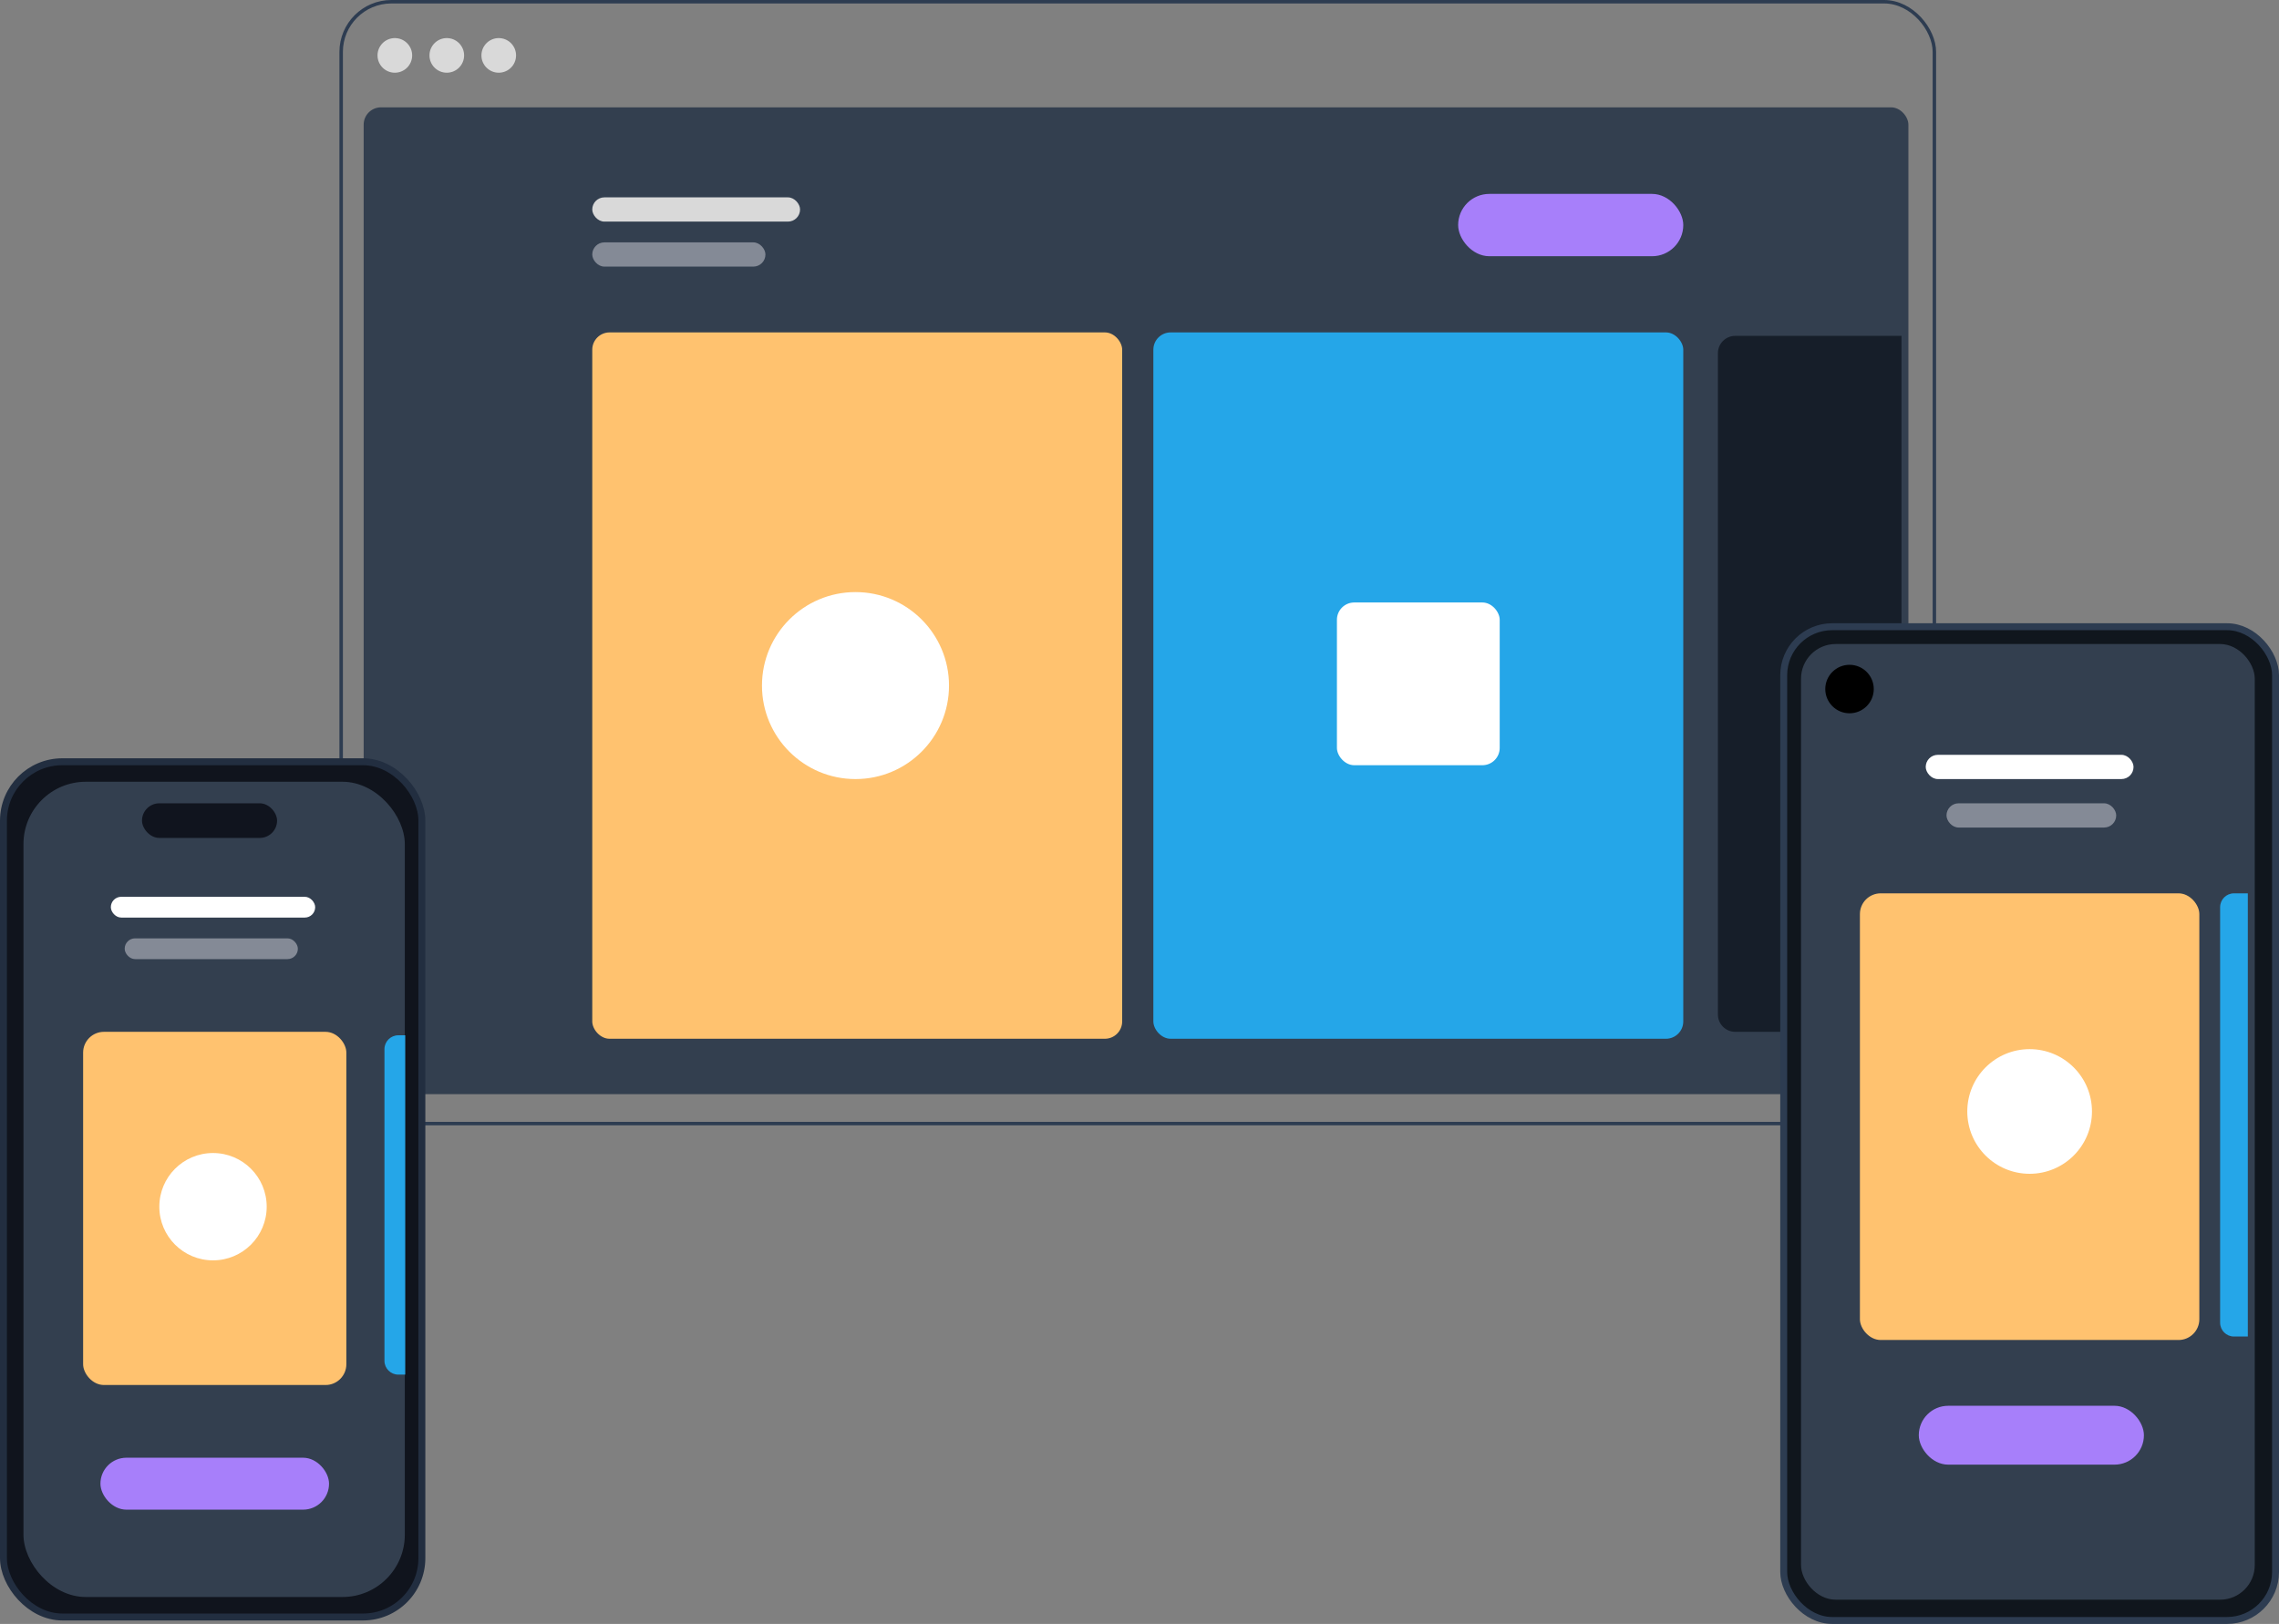 <svg width="658" height="469" viewBox="0 0 658 469" fill="none" xmlns="http://www.w3.org/2000/svg">
<rect x="0" y="0" width="658" height="469" fill="#808080" stroke="none"/>
<rect x="98.5" y="0.5" width="460" height="324" rx="14.5" stroke="#2D3C51"/>
<rect x="105" y="31" width="446" height="285" rx="5" fill="#333F4F"/>
<rect x="171" y="96" width="153" height="204" rx="5" fill="#FFC26F"/>
<rect x="333" y="96" width="153" height="204" rx="5" fill="#25A6E8"/>
<circle cx="247" cy="198" r="27" fill="white"/>
<rect x="386" y="174" width="47" height="47" rx="5" fill="white"/>
<rect x="171" y="57" width="60" height="7" rx="3.5" fill="#D9D9D9"/>
<rect x="421" y="56" width="65" height="18" rx="9" fill="#A77FFA"/>
<rect x="171" y="70" width="50" height="7" rx="3.5" fill="#848A96"/>
<path d="M496 102C496 99.239 498.239 97 501 97H549V298H501C498.239 298 496 295.761 496 293V102Z" fill="#161E29"/>
<circle cx="114" cy="16" r="5" fill="#D9D9D9"/>
<circle cx="129" cy="16" r="5" fill="#D9D9D9"/>
<circle cx="144" cy="16" r="5" fill="#D9D9D9"/>
<rect x="515" y="181" width="142" height="287" rx="14" fill="#10161D" stroke="#2D3C51" stroke-width="2"/>
<rect x="520" y="186" width="131" height="276" rx="10" fill="#333F4F"/>
<circle cx="534" cy="199" r="7" fill="black"/>
<rect x="537" y="258" width="98" height="129" rx="6" fill="#FFC26F"/>
<circle cx="586" cy="321" r="18" fill="white"/>
<rect x="554" y="406" width="65" height="17" rx="8.5" fill="#A77FFA"/>
<rect x="556" y="218" width="60" height="7" rx="3.5" fill="white"/>
<rect x="562" y="232" width="49" height="7" rx="3.5" fill="#848A96"/>
<path d="M641 262C641 259.791 642.791 258 645 258H649V386H645C642.791 386 641 384.209 641 382V262Z" fill="#25A6E8"/>
<rect x="1" y="220" width="120.806" height="247" rx="17" fill="#10141D" stroke="#222E40" stroke-width="2"/>
<rect x="6.776" y="225.776" width="110.102" height="235.449" rx="18" fill="#333F4F"/>
<rect x="24" y="298" width="76" height="102" rx="6" fill="#FFC26F"/>
<circle cx="61.5" cy="348.5" r="15.5" fill="white"/>
<rect x="29" y="421" width="66" height="15" rx="7.5" fill="#A77FFA"/>
<rect x="32" y="259" width="59" height="6" rx="3" fill="white"/>
<rect x="41" y="232" width="39" height="10" rx="5" fill="#10141E"/>
<rect x="36" y="271" width="50" height="6" rx="3" fill="#848A96"/>
<path d="M111 303C111 300.791 112.791 299 115 299H117V397H115C112.791 397 111 395.209 111 393V303Z" fill="#25A6E8"/>
</svg>
